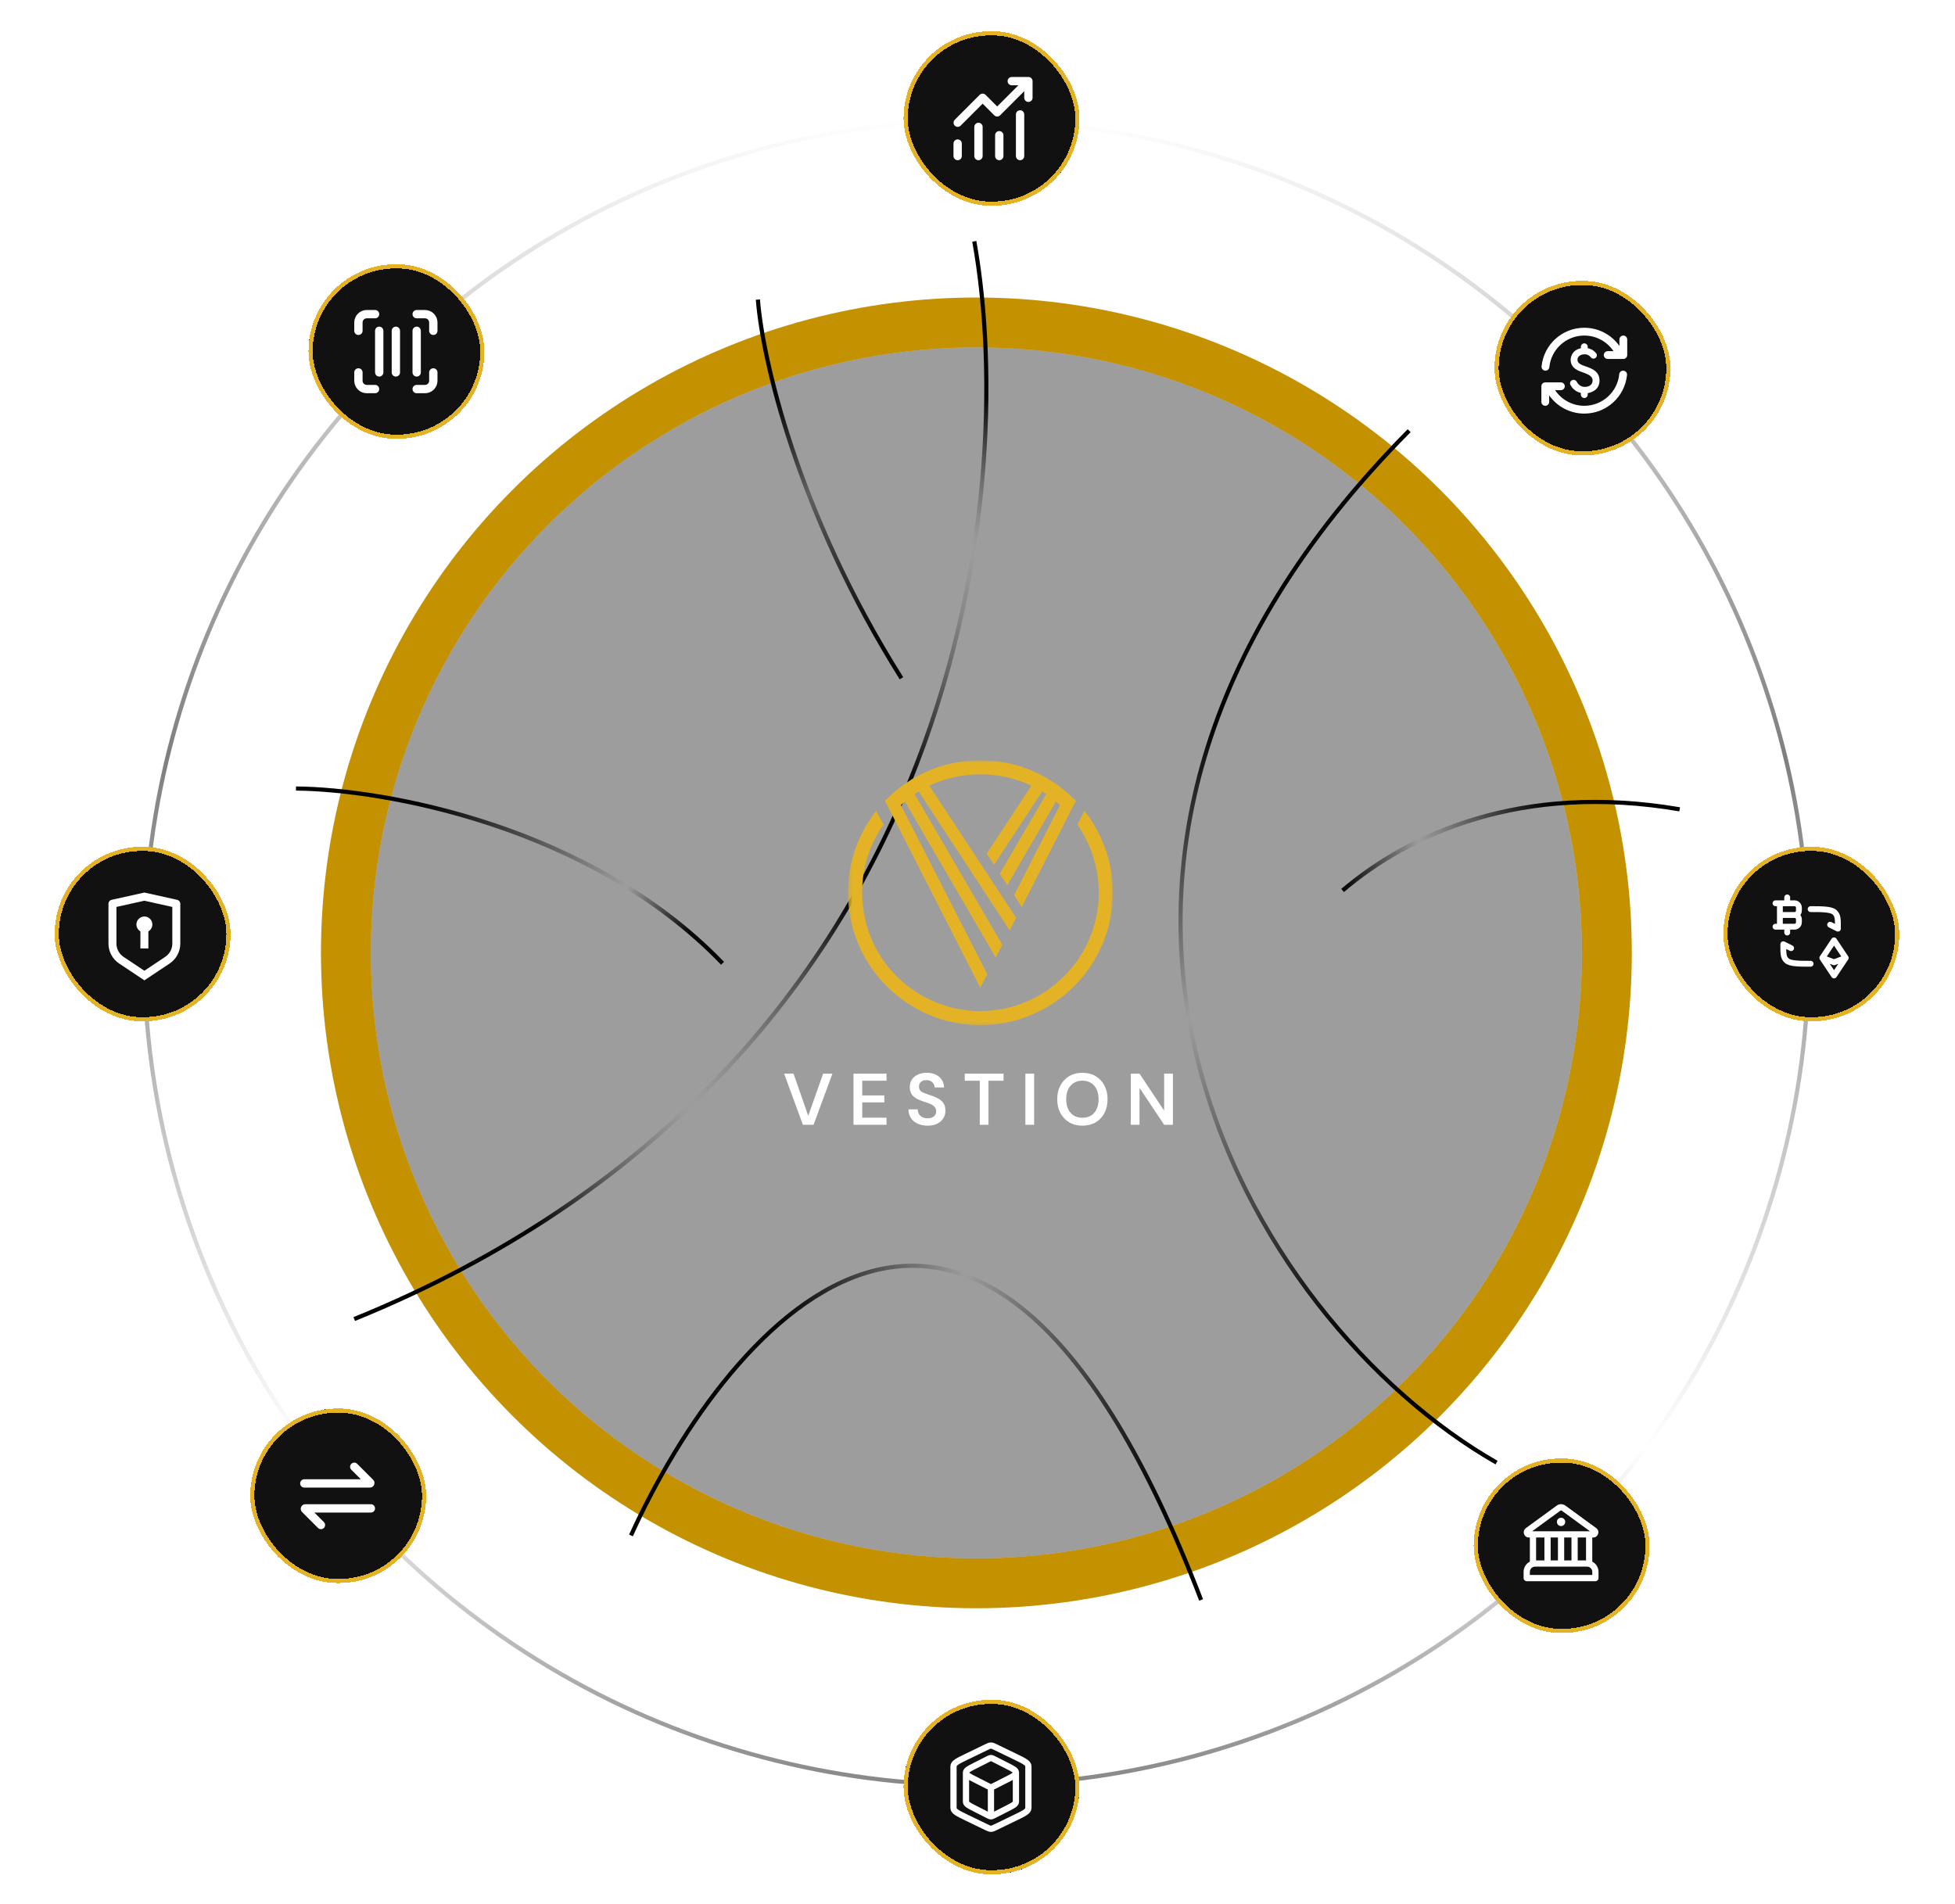 <svg width="501" height="488" viewBox="0 0 501 488" fill="none" xmlns="http://www.w3.org/2000/svg">
<circle cx="250.215" cy="244.213" r="161.564" stroke="url(#paint0_angular_711_4635)" stroke-width="12.797"/>
<circle cx="250.215" cy="244.213" r="213.286" stroke="url(#paint1_linear_711_4635)" stroke-opacity="0.5" stroke-width="1.066"/>
<path d="M161.701 393.513C186.94 337.881 251.495 263.302 307.802 410.043" stroke="url(#paint2_linear_711_4635)" stroke-width="1.066"/>
<path d="M383.518 374.851C320.067 338.592 249.788 222.565 361.123 110.376" stroke="url(#paint3_linear_711_4635)" stroke-width="1.066"/>
<path d="M430.441 207.422C389.917 200.49 361.123 213.714 344.061 228.217" stroke="url(#paint4_linear_711_4635)" stroke-width="1.066"/>
<path d="M249.681 61.854C261.412 127.617 246.055 274.926 90.783 338.059" stroke="url(#paint5_linear_711_4635)" stroke-width="1.066"/>
<path d="M194.227 76.784C195.293 91.358 204.144 131.172 231.018 173.829" stroke="url(#paint6_linear_711_4635)" stroke-width="1.066"/>
<path d="M75.853 202.089C98.071 202.267 151.037 211.474 185.163 246.879" stroke="url(#paint7_linear_711_4635)" stroke-width="1.066"/>
<circle cx="250.214" cy="244.213" r="155.165" fill="#0C0C0C" fill-opacity="0.4"/>
<mask id="mask0_711_4635" style="mask-type:luminance" maskUnits="userSpaceOnUse" x="217" y="194" width="69" height="69">
<path d="M217.304 194.855H285.257V262.808H217.304V194.855Z" fill="white"/>
</mask>
<g mask="url(#mask0_711_4635)">
<path d="M251.205 262.738C260.64 262.738 269.059 258.882 275.235 252.787C281.412 246.608 285.186 238.109 285.186 228.756C285.186 220.853 282.445 213.562 277.896 207.821L276.091 211.337C279.526 216.318 281.59 222.321 281.59 228.756C281.59 237.158 278.155 244.722 272.67 250.207C267.185 255.692 259.622 259.127 251.219 259.127C242.896 259.127 235.253 255.692 229.768 250.207C224.283 244.722 220.929 237.158 220.929 228.756C220.929 222.321 222.898 216.306 226.428 211.337L224.513 207.806C220.047 213.562 217.304 220.853 217.304 228.756C217.304 238.109 221.078 246.608 227.255 252.787C233.352 258.882 241.85 262.738 251.205 262.738ZM234.384 203.516L256.866 242.142L255.155 245.401L231.899 205.404C231.559 205.661 231.207 206.001 230.868 206.355L253.01 249.691L251.205 253.124L228.545 208.676L226.739 205.241C226.917 205.065 227.079 204.901 227.255 204.806C233.352 198.63 241.85 194.855 251.205 194.855C260.64 194.855 269.059 198.63 275.235 204.806C275.411 204.887 275.575 205.065 275.751 205.241L274.801 206.951L273.945 208.661L261.849 232.435L259.88 229.435L271.637 206.355C271.297 206.015 270.945 205.661 270.606 205.404L258.156 226.855L256.187 223.936L268.121 203.516C267.781 203.259 267.429 203.081 267.09 202.824L254.735 221.615L252.847 218.776L264.334 201.371C260.383 199.485 255.93 198.452 251.205 198.452C246.575 198.452 242.109 199.485 238.158 201.371L260.383 235.191L258.754 238.448L235.415 202.837C235.063 203.096 234.723 203.259 234.384 203.516Z" fill="#E4B325"/>
</g>
<path d="M205.756 288.273L200.943 275.163H203.359L207.123 285.969L210.944 275.163H213.322L208.491 288.273H205.756ZM218.722 288.273V275.163H227.187V276.98H220.969V280.744H226.625V282.523H220.969V286.456H227.187V288.273H218.722ZM237.695 288.497C236.746 288.497 235.903 288.329 235.167 287.992C234.43 287.655 233.856 287.174 233.444 286.55C233.032 285.926 232.82 285.183 232.807 284.321H235.186C235.186 284.758 235.285 285.151 235.485 285.501C235.697 285.838 235.985 286.107 236.347 286.306C236.721 286.506 237.171 286.606 237.695 286.606C238.144 286.606 238.531 286.537 238.856 286.4C239.193 286.25 239.449 286.044 239.624 285.782C239.811 285.507 239.905 285.189 239.905 284.827C239.905 284.415 239.805 284.078 239.605 283.816C239.418 283.541 239.156 283.31 238.819 283.123C238.482 282.935 238.095 282.773 237.658 282.636C237.221 282.486 236.759 282.33 236.272 282.168C235.235 281.818 234.455 281.375 233.931 280.838C233.406 280.289 233.144 279.558 233.144 278.647C233.144 277.885 233.325 277.23 233.687 276.68C234.049 276.131 234.555 275.707 235.204 275.407C235.866 275.095 236.628 274.939 237.489 274.939C238.363 274.939 239.125 275.095 239.774 275.407C240.435 275.719 240.954 276.156 241.328 276.718C241.715 277.267 241.915 277.929 241.927 278.703H239.53C239.518 278.378 239.43 278.079 239.268 277.804C239.106 277.517 238.869 277.286 238.556 277.111C238.257 276.924 237.889 276.83 237.452 276.83C237.077 276.818 236.74 276.88 236.44 277.017C236.153 277.142 235.922 277.33 235.747 277.579C235.585 277.816 235.504 278.116 235.504 278.478C235.504 278.828 235.579 279.121 235.729 279.358C235.891 279.583 236.122 279.777 236.422 279.939C236.721 280.089 237.071 280.232 237.47 280.37C237.87 280.507 238.307 280.657 238.781 280.819C239.43 281.031 240.017 281.294 240.542 281.606C241.078 281.905 241.503 282.299 241.815 282.786C242.127 283.272 242.283 283.903 242.283 284.677C242.283 285.351 242.108 285.982 241.759 286.568C241.409 287.143 240.897 287.611 240.223 287.973C239.549 288.323 238.706 288.497 237.695 288.497ZM251.084 288.273V276.98H247.226V275.163H257.17V276.98H253.312V288.273H251.084ZM262.768 288.273V275.163H265.015V288.273H262.768ZM277.371 288.497C276.11 288.497 274.992 288.217 274.018 287.655C273.057 287.08 272.302 286.288 271.752 285.276C271.203 284.253 270.928 283.066 270.928 281.718C270.928 280.382 271.203 279.209 271.752 278.197C272.302 277.174 273.057 276.374 274.018 275.8C274.992 275.226 276.11 274.939 277.371 274.939C278.657 274.939 279.786 275.226 280.76 275.8C281.734 276.374 282.489 277.174 283.026 278.197C283.563 279.209 283.832 280.382 283.832 281.718C283.832 283.066 283.563 284.253 283.026 285.276C282.489 286.288 281.734 287.08 280.76 287.655C279.786 288.217 278.657 288.497 277.371 288.497ZM277.389 286.475C278.226 286.475 278.956 286.288 279.58 285.913C280.205 285.526 280.685 284.977 281.022 284.265C281.36 283.553 281.528 282.704 281.528 281.718C281.528 280.732 281.36 279.883 281.022 279.171C280.685 278.459 280.205 277.916 279.58 277.542C278.956 277.155 278.226 276.961 277.389 276.961C276.553 276.961 275.822 277.155 275.198 277.542C274.574 277.916 274.087 278.459 273.737 279.171C273.4 279.883 273.232 280.732 273.232 281.718C273.232 282.704 273.4 283.553 273.737 284.265C274.087 284.977 274.574 285.526 275.198 285.913C275.822 286.288 276.553 286.475 277.389 286.475ZM289.773 288.273V275.163H292.02L298.331 284.64V275.163H300.579V288.273H298.331L292.02 278.815V288.273H289.773Z" fill="white"/>
<g filter="url(#filter0_d_711_4635)">
<rect x="231.552" y="7.999" width="45.085" height="44.733" rx="22.366" fill="#111111" shape-rendering="crispEdges"/>
<rect x="232.085" y="8.532" width="44.019" height="43.666" rx="21.833" stroke="#E4B325" stroke-width="1.066" shape-rendering="crispEdges"/>
<path d="M259.279 21.862C258.996 21.862 258.725 21.75 258.525 21.55C258.325 21.35 258.212 21.078 258.212 20.796C258.212 20.513 258.325 20.242 258.525 20.042C258.725 19.842 258.996 19.729 259.279 19.729H263.544C263.827 19.729 264.098 19.842 264.298 20.042C264.498 20.242 264.611 20.513 264.611 20.796V25.061C264.611 25.344 264.498 25.616 264.298 25.816C264.098 26.015 263.827 26.128 263.544 26.128C263.262 26.128 262.99 26.015 262.79 25.816C262.59 25.616 262.478 25.344 262.478 25.061V23.37L256.3 29.548C256.1 29.748 255.829 29.86 255.546 29.86C255.263 29.86 254.992 29.748 254.792 29.548L251.814 26.569L246.169 32.214C245.968 32.408 245.699 32.516 245.419 32.513C245.139 32.511 244.872 32.399 244.674 32.201C244.476 32.003 244.364 31.736 244.362 31.456C244.359 31.177 244.467 30.907 244.661 30.706L251.06 24.307C251.26 24.108 251.531 23.995 251.814 23.995C252.096 23.995 252.368 24.108 252.568 24.307L255.546 27.286L260.97 21.862H259.279ZM246.481 36.792V39.991C246.481 40.274 246.369 40.545 246.169 40.745C245.969 40.946 245.698 41.058 245.415 41.058C245.132 41.058 244.861 40.946 244.661 40.745C244.461 40.545 244.349 40.274 244.349 39.991V36.792C244.349 36.509 244.461 36.238 244.661 36.038C244.861 35.838 245.132 35.726 245.415 35.726C245.698 35.726 245.969 35.838 246.169 36.038C246.369 36.238 246.481 36.509 246.481 36.792ZM251.814 32.526C251.814 32.244 251.701 31.972 251.501 31.772C251.301 31.572 251.03 31.46 250.747 31.46C250.464 31.46 250.193 31.572 249.993 31.772C249.793 31.972 249.681 32.244 249.681 32.526V39.991C249.681 40.274 249.793 40.545 249.993 40.745C250.193 40.946 250.464 41.058 250.747 41.058C251.03 41.058 251.301 40.946 251.501 40.745C251.701 40.545 251.814 40.274 251.814 39.991V32.526ZM256.079 33.593C256.362 33.593 256.633 33.705 256.833 33.905C257.033 34.105 257.146 34.376 257.146 34.659V39.991C257.146 40.274 257.033 40.545 256.833 40.745C256.633 40.946 256.362 41.058 256.079 41.058C255.797 41.058 255.525 40.946 255.325 40.745C255.125 40.545 255.013 40.274 255.013 39.991V34.659C255.013 34.376 255.125 34.105 255.325 33.905C255.525 33.705 255.797 33.593 256.079 33.593ZM262.478 29.327C262.478 29.044 262.366 28.773 262.166 28.573C261.966 28.373 261.694 28.261 261.412 28.261C261.129 28.261 260.857 28.373 260.657 28.573C260.457 28.773 260.345 29.044 260.345 29.327V39.991C260.345 40.274 260.457 40.545 260.657 40.745C260.857 40.946 261.129 41.058 261.412 41.058C261.694 41.058 261.966 40.946 262.166 40.745C262.366 40.545 262.478 40.274 262.478 39.991V29.327Z" fill="white"/>
</g>
<g filter="url(#filter1_d_711_4635)">
<rect x="231.552" y="435.637" width="45.085" height="44.733" rx="22.366" fill="#111111" shape-rendering="crispEdges"/>
<rect x="232.085" y="436.17" width="44.019" height="43.666" rx="21.833" stroke="#E4B325" stroke-width="1.066" shape-rendering="crispEdges"/>
<path d="M253.947 465.498C254.171 465.498 254.378 465.392 254.793 465.181L258.131 463.485C259.608 462.735 260.346 462.359 260.346 461.765V454.3M253.947 465.498C253.723 465.498 253.517 465.392 253.102 465.181L249.764 463.485C248.287 462.735 247.549 462.359 247.549 461.765V454.3M253.947 465.498V458.033M260.346 454.3C260.346 453.706 259.608 453.33 258.131 452.58L254.793 450.884C254.378 450.673 254.171 450.568 253.947 450.568C253.723 450.568 253.517 450.673 253.102 450.884L249.764 452.58C248.287 453.331 247.549 453.706 247.549 454.3M260.346 454.3C260.346 454.894 259.608 455.271 258.131 456.02L254.793 457.716C254.378 457.927 254.17 458.033 253.947 458.033M247.549 454.3C247.549 454.894 248.287 455.271 249.764 456.02L253.102 457.716C253.517 457.927 253.725 458.033 253.947 458.033" stroke="white" stroke-width="1.6" stroke-linecap="round" stroke-linejoin="round"/>
<path d="M255.217 468.245L260.222 465.822C262.437 464.751 263.545 464.214 263.545 463.365V452.701C263.545 451.852 262.437 451.315 260.222 450.244L255.217 447.821C254.594 447.519 254.282 447.368 253.947 447.368C253.613 447.368 253.301 447.519 252.678 447.821L247.673 450.244C245.458 451.314 244.35 451.852 244.35 452.701V463.365C244.35 464.214 245.458 464.75 247.673 465.822L252.678 468.245C253.301 468.547 253.613 468.697 253.947 468.697C254.282 468.697 254.594 468.547 255.217 468.245Z" stroke="white" stroke-width="1.6" stroke-linecap="round" stroke-linejoin="round"/>
</g>
<g filter="url(#filter2_d_711_4635)">
<rect x="382.985" y="71.985" width="45.085" height="44.733" rx="22.366" fill="#111111" shape-rendering="crispEdges"/>
<rect x="383.519" y="72.518" width="44.019" height="43.666" rx="21.833" stroke="#E4B325" stroke-width="1.066" shape-rendering="crispEdges"/>
<path d="M406.001 106C411.701 106 416.391 101.66 416.951 96.1C417.011 95.51 416.541 94.999 415.951 94.999C415.441 94.999 415.011 95.379 414.961 95.879C414.521 100.44 410.671 104 406.001 104C402.881 104 400.131 102.41 398.521 99.999H400.001C400.551 99.999 401.001 99.549 401.001 98.999C401.001 98.45 400.551 97.999 400.001 97.999H396.001C395.451 97.999 395.001 98.45 395.001 98.999V103C395.001 103.55 395.451 104 396.001 104C396.551 104 397.001 103.55 397.001 103V101.33C398.991 104.15 402.281 106 406.001 106ZM406.001 83.999C400.301 83.999 395.611 88.34 395.051 93.9C395.001 94.49 395.461 94.999 396.051 94.999C396.561 94.999 396.991 94.62 397.041 94.12C397.481 89.559 401.331 85.999 406.001 85.999C409.121 85.999 411.871 87.59 413.481 89.999H412.001C411.451 89.999 411.001 90.45 411.001 90.999C411.001 91.549 411.451 91.999 412.001 91.999H416.001C416.551 91.999 417.001 91.549 417.001 90.999V86.999C417.001 86.45 416.551 85.999 416.001 85.999C415.451 85.999 415.001 86.45 415.001 86.999V88.669C413.985 87.226 412.638 86.049 411.071 85.236C409.505 84.423 407.766 83.999 406.001 83.999ZM405.121 88.879C405.121 88.389 405.521 87.999 406.001 87.999C406.481 87.999 406.881 88.389 406.881 88.879V89.249C407.951 89.439 408.631 90.01 409.041 90.549C409.381 90.99 409.201 91.629 408.681 91.85C408.321 91.999 407.901 91.879 407.661 91.57C407.381 91.189 406.881 90.799 406.061 90.799C405.361 90.799 404.251 91.169 404.251 92.189C404.251 93.139 405.111 93.499 406.891 94.09C409.291 94.919 409.901 96.139 409.901 97.54C409.901 100.16 407.401 100.67 406.881 100.76V101.13C406.881 101.61 406.491 102.01 406.001 102.01C405.511 102.01 405.121 101.62 405.121 101.13V100.71C404.491 100.56 403.191 100.1 402.431 98.609C402.201 98.169 402.461 97.59 402.921 97.409C403.331 97.249 403.821 97.4 404.031 97.79C404.351 98.4 404.981 99.159 406.151 99.159C407.081 99.159 408.131 98.68 408.131 97.549C408.131 96.59 407.431 96.09 405.851 95.519C404.751 95.129 402.501 94.49 402.501 92.21C402.501 92.109 402.511 89.809 405.121 89.249V88.879Z" fill="white"/>
</g>
<g filter="url(#filter3_d_711_4635)">
<rect x="64.122" y="360.987" width="45.085" height="44.733" rx="22.366" fill="#111111" shape-rendering="crispEdges"/>
<rect x="64.655" y="361.521" width="44.019" height="43.666" rx="21.833" stroke="#E4B325" stroke-width="1.066" shape-rendering="crispEdges"/>
<g clip-path="url(#clip0_711_4635)">
<path d="M95.049 385.515C95.321 385.515 95.582 385.619 95.78 385.806C95.978 385.993 96.097 386.248 96.112 386.519C96.128 386.79 96.04 387.057 95.866 387.266C95.691 387.474 95.444 387.608 95.174 387.64L95.049 387.648H80.561L83.006 390.093C83.197 390.285 83.308 390.543 83.316 390.813C83.325 391.084 83.23 391.348 83.05 391.551C82.871 391.754 82.621 391.882 82.352 391.908C82.082 391.933 81.812 391.855 81.598 391.69L81.498 391.601L77.413 387.517C76.704 386.809 77.159 385.615 78.121 385.521L78.243 385.515H95.049ZM90.029 375.163C90.213 374.98 90.457 374.869 90.716 374.853C90.976 374.837 91.232 374.915 91.437 375.075L91.537 375.163L95.622 379.248C96.331 379.956 95.877 381.149 94.915 381.243L94.792 381.249H77.986C77.714 381.249 77.453 381.145 77.255 380.958C77.058 380.772 76.939 380.517 76.923 380.245C76.907 379.974 76.995 379.707 77.169 379.498C77.344 379.29 77.591 379.156 77.861 379.124L77.986 379.116H92.475L90.029 376.671C89.829 376.471 89.717 376.2 89.717 375.917C89.717 375.634 89.829 375.363 90.029 375.163Z" fill="white"/>
</g>
</g>
<g filter="url(#filter4_d_711_4635)">
<rect x="79.053" y="67.719" width="45.085" height="44.733" rx="22.366" fill="#111111" shape-rendering="crispEdges"/>
<rect x="79.586" y="68.252" width="44.019" height="43.666" rx="21.833" stroke="#E4B325" stroke-width="1.066" shape-rendering="crispEdges"/>
<path d="M91.85 84.782V82.649C91.85 82.084 92.074 81.541 92.474 81.141C92.874 80.741 93.417 80.516 93.983 80.516H96.115M106.78 80.516H108.912C109.478 80.516 110.021 80.741 110.421 81.141C110.821 81.541 111.045 82.084 111.045 82.649V84.782M111.045 95.446V97.579C111.045 98.145 110.821 98.687 110.421 99.087C110.021 99.487 109.478 99.712 108.912 99.712H106.78M96.115 99.712H93.983C93.417 99.712 92.874 99.487 92.474 99.087C92.074 98.687 91.85 98.145 91.85 97.579V95.446M97.182 84.782V95.446M101.447 84.782V95.446M106.78 84.782V95.446" stroke="white" stroke-width="2.133" stroke-linecap="round" stroke-linejoin="round"/>
</g>
<g filter="url(#filter5_d_711_4635)">
<rect x="377.652" y="373.784" width="45.085" height="44.733" rx="22.366" fill="#111111" shape-rendering="crispEdges"/>
<rect x="378.186" y="374.318" width="44.019" height="43.666" rx="21.833" stroke="#E4B325" stroke-width="1.066" shape-rendering="crispEdges"/>
<path d="M401.114 390.047C401.114 390.33 401.001 390.601 400.801 390.801C400.601 391.001 400.33 391.114 400.047 391.114C399.764 391.114 399.493 391.001 399.293 390.801C399.093 390.601 398.981 390.33 398.981 390.047C398.981 389.764 399.093 389.493 399.293 389.293C399.493 389.093 399.764 388.981 400.047 388.981C400.33 388.981 400.601 389.093 400.801 389.293C401.001 389.493 401.114 389.764 401.114 390.047ZM401.148 385.861C400.828 385.628 400.443 385.502 400.047 385.502C399.651 385.502 399.266 385.628 398.947 385.861L391.033 391.636C389.99 392.397 390.528 394.046 391.817 394.046H392.049V400.232C391.567 400.477 391.163 400.851 390.881 401.313C390.598 401.774 390.449 402.304 390.449 402.844V404.444C390.449 404.884 390.808 405.244 391.249 405.244H408.845C409.057 405.244 409.261 405.16 409.411 405.01C409.561 404.86 409.645 404.656 409.645 404.444V402.844C409.645 402.304 409.496 401.774 409.213 401.313C408.931 400.851 408.527 400.477 408.045 400.232V394.046H408.277C409.567 394.046 410.104 392.397 409.062 391.636L401.148 385.861ZM399.889 387.153C399.935 387.12 399.99 387.102 400.047 387.102C400.103 387.102 400.158 387.12 400.204 387.153L407.459 392.447H392.635L399.889 387.153ZM406.446 394.046V399.912H404.313V394.046H406.446ZM402.713 394.046V399.912H400.847V394.046H402.713ZM399.247 394.046V399.912H397.381V394.046H399.247ZM393.382 401.511H406.712C407.448 401.511 408.045 402.109 408.045 402.844V403.644H392.049V402.844C392.049 402.109 392.646 401.511 393.382 401.511ZM393.649 399.912V394.046H395.781V399.912H393.649Z" fill="white"/>
</g>
<g filter="url(#filter6_d_711_4635)">
<rect x="441.639" y="217.019" width="45.085" height="44.733" rx="22.366" fill="#111111" shape-rendering="crispEdges"/>
<rect x="442.172" y="217.553" width="44.019" height="43.666" rx="21.833" stroke="#E4B325" stroke-width="1.066" shape-rendering="crispEdges"/>
<path d="M456.125 237.5V231.5M458 231.5V230M458 239V237.5M456.125 234.5H459.875M459.875 234.5C460.496 234.5 461 235.004 461 235.625V236.375C461 236.996 460.496 237.5 459.875 237.5H455M459.875 234.5C460.496 234.5 461 233.996 461 233.375V232.625C461 232.004 460.496 231.5 459.875 231.5H455M467 245.5L470 241L473 245.5M467 245.5L470 250L473 245.5M467 245.5L470 246.625L473 245.5M464 233C466.828 233 469.243 233 470.121 233.799C470.999 234.598 471 235.429 471 238L469 237M464 247C461.172 247 458.757 247 457.879 246.201C457.001 245.402 457 244.571 457 242L459 243" stroke="white" stroke-width="1.5" stroke-linecap="round" stroke-linejoin="round"/>
</g>
<g filter="url(#filter7_d_711_4635)">
<rect x="14" y="217.019" width="45.085" height="44.733" rx="22.366" fill="#111111" shape-rendering="crispEdges"/>
<rect x="14.533" y="217.553" width="44.019" height="43.666" rx="21.833" stroke="#E4B325" stroke-width="1.066" shape-rendering="crispEdges"/>
<g clip-path="url(#clip1_711_4635)">
<path d="M37.001 228.75L45.404 230.617C45.872 230.722 46.205 231.136 46.205 231.616V241.83C46.205 242.84 45.956 243.834 45.479 244.724C45.003 245.615 44.314 246.374 43.473 246.934L37.001 251.25L30.528 246.934C29.688 246.374 28.999 245.615 28.523 244.724C28.046 243.834 27.797 242.84 27.797 241.83V231.615C27.797 231.136 28.13 230.721 28.598 230.617L37.001 228.75ZM37.001 230.845L29.841 232.435V241.83C29.841 243.198 30.525 244.474 31.664 245.233L37.001 248.79L42.338 245.232C42.898 244.858 43.358 244.352 43.676 243.758C43.994 243.164 44.16 242.5 44.16 241.827V232.438L37.001 230.845ZM37.001 234.885C37.451 234.885 37.888 235.034 38.245 235.308C38.602 235.582 38.858 235.966 38.975 236.4C39.092 236.835 39.062 237.296 38.89 237.712C38.719 238.127 38.415 238.475 38.025 238.701L38.024 243.066H35.978V238.701C35.589 238.475 35.285 238.128 35.114 237.712C34.942 237.297 34.913 236.837 35.029 236.402C35.145 235.968 35.402 235.585 35.758 235.311C36.115 235.037 36.551 234.888 37.001 234.888V234.885Z" fill="white"/>
</g>
</g>
<defs>
<filter id="filter0_d_711_4635" x="217.996" y="-5.556" width="72.196" height="71.844" filterUnits="userSpaceOnUse" color-interpolation-filters="sRGB">
<feFlood flood-opacity="0" result="BackgroundImageFix"/>
<feColorMatrix in="SourceAlpha" type="matrix" values="0 0 0 0 0 0 0 0 0 0 0 0 0 0 0 0 0 0 127 0" result="hardAlpha"/>
<feOffset/>
<feGaussianBlur stdDeviation="6.778"/>
<feComposite in2="hardAlpha" operator="out"/>
<feColorMatrix type="matrix" values="0 0 0 0 0.894 0 0 0 0 0.702 0 0 0 0 0.145 0 0 0 0.45 0"/>
<feBlend mode="normal" in2="BackgroundImageFix" result="effect1_dropShadow_711_4635"/>
<feBlend mode="normal" in="SourceGraphic" in2="effect1_dropShadow_711_4635" result="shape"/>
</filter>
<filter id="filter1_d_711_4635" x="217.996" y="422.082" width="72.196" height="71.844" filterUnits="userSpaceOnUse" color-interpolation-filters="sRGB">
<feFlood flood-opacity="0" result="BackgroundImageFix"/>
<feColorMatrix in="SourceAlpha" type="matrix" values="0 0 0 0 0 0 0 0 0 0 0 0 0 0 0 0 0 0 127 0" result="hardAlpha"/>
<feOffset/>
<feGaussianBlur stdDeviation="6.778"/>
<feComposite in2="hardAlpha" operator="out"/>
<feColorMatrix type="matrix" values="0 0 0 0 0.894 0 0 0 0 0.702 0 0 0 0 0.145 0 0 0 0.45 0"/>
<feBlend mode="normal" in2="BackgroundImageFix" result="effect1_dropShadow_711_4635"/>
<feBlend mode="normal" in="SourceGraphic" in2="effect1_dropShadow_711_4635" result="shape"/>
</filter>
<filter id="filter2_d_711_4635" x="369.43" y="58.429" width="72.196" height="71.844" filterUnits="userSpaceOnUse" color-interpolation-filters="sRGB">
<feFlood flood-opacity="0" result="BackgroundImageFix"/>
<feColorMatrix in="SourceAlpha" type="matrix" values="0 0 0 0 0 0 0 0 0 0 0 0 0 0 0 0 0 0 127 0" result="hardAlpha"/>
<feOffset/>
<feGaussianBlur stdDeviation="6.778"/>
<feComposite in2="hardAlpha" operator="out"/>
<feColorMatrix type="matrix" values="0 0 0 0 0.894 0 0 0 0 0.702 0 0 0 0 0.145 0 0 0 0.45 0"/>
<feBlend mode="normal" in2="BackgroundImageFix" result="effect1_dropShadow_711_4635"/>
<feBlend mode="normal" in="SourceGraphic" in2="effect1_dropShadow_711_4635" result="shape"/>
</filter>
<filter id="filter3_d_711_4635" x="50.567" y="347.432" width="72.196" height="71.844" filterUnits="userSpaceOnUse" color-interpolation-filters="sRGB">
<feFlood flood-opacity="0" result="BackgroundImageFix"/>
<feColorMatrix in="SourceAlpha" type="matrix" values="0 0 0 0 0 0 0 0 0 0 0 0 0 0 0 0 0 0 127 0" result="hardAlpha"/>
<feOffset/>
<feGaussianBlur stdDeviation="6.778"/>
<feComposite in2="hardAlpha" operator="out"/>
<feColorMatrix type="matrix" values="0 0 0 0 0.894 0 0 0 0 0.702 0 0 0 0 0.145 0 0 0 0.45 0"/>
<feBlend mode="normal" in2="BackgroundImageFix" result="effect1_dropShadow_711_4635"/>
<feBlend mode="normal" in="SourceGraphic" in2="effect1_dropShadow_711_4635" result="shape"/>
</filter>
<filter id="filter4_d_711_4635" x="65.497" y="54.164" width="72.196" height="71.844" filterUnits="userSpaceOnUse" color-interpolation-filters="sRGB">
<feFlood flood-opacity="0" result="BackgroundImageFix"/>
<feColorMatrix in="SourceAlpha" type="matrix" values="0 0 0 0 0 0 0 0 0 0 0 0 0 0 0 0 0 0 127 0" result="hardAlpha"/>
<feOffset/>
<feGaussianBlur stdDeviation="6.778"/>
<feComposite in2="hardAlpha" operator="out"/>
<feColorMatrix type="matrix" values="0 0 0 0 0.894 0 0 0 0 0.702 0 0 0 0 0.145 0 0 0 0.45 0"/>
<feBlend mode="normal" in2="BackgroundImageFix" result="effect1_dropShadow_711_4635"/>
<feBlend mode="normal" in="SourceGraphic" in2="effect1_dropShadow_711_4635" result="shape"/>
</filter>
<filter id="filter5_d_711_4635" x="364.097" y="360.229" width="72.196" height="71.844" filterUnits="userSpaceOnUse" color-interpolation-filters="sRGB">
<feFlood flood-opacity="0" result="BackgroundImageFix"/>
<feColorMatrix in="SourceAlpha" type="matrix" values="0 0 0 0 0 0 0 0 0 0 0 0 0 0 0 0 0 0 127 0" result="hardAlpha"/>
<feOffset/>
<feGaussianBlur stdDeviation="6.778"/>
<feComposite in2="hardAlpha" operator="out"/>
<feColorMatrix type="matrix" values="0 0 0 0 0.894 0 0 0 0 0.702 0 0 0 0 0.145 0 0 0 0.45 0"/>
<feBlend mode="normal" in2="BackgroundImageFix" result="effect1_dropShadow_711_4635"/>
<feBlend mode="normal" in="SourceGraphic" in2="effect1_dropShadow_711_4635" result="shape"/>
</filter>
<filter id="filter6_d_711_4635" x="428.083" y="203.464" width="72.196" height="71.844" filterUnits="userSpaceOnUse" color-interpolation-filters="sRGB">
<feFlood flood-opacity="0" result="BackgroundImageFix"/>
<feColorMatrix in="SourceAlpha" type="matrix" values="0 0 0 0 0 0 0 0 0 0 0 0 0 0 0 0 0 0 127 0" result="hardAlpha"/>
<feOffset/>
<feGaussianBlur stdDeviation="6.778"/>
<feComposite in2="hardAlpha" operator="out"/>
<feColorMatrix type="matrix" values="0 0 0 0 0.894 0 0 0 0 0.702 0 0 0 0 0.145 0 0 0 0.45 0"/>
<feBlend mode="normal" in2="BackgroundImageFix" result="effect1_dropShadow_711_4635"/>
<feBlend mode="normal" in="SourceGraphic" in2="effect1_dropShadow_711_4635" result="shape"/>
</filter>
<filter id="filter7_d_711_4635" x="0.445" y="203.464" width="72.196" height="71.844" filterUnits="userSpaceOnUse" color-interpolation-filters="sRGB">
<feFlood flood-opacity="0" result="BackgroundImageFix"/>
<feColorMatrix in="SourceAlpha" type="matrix" values="0 0 0 0 0 0 0 0 0 0 0 0 0 0 0 0 0 0 127 0" result="hardAlpha"/>
<feOffset/>
<feGaussianBlur stdDeviation="6.778"/>
<feComposite in2="hardAlpha" operator="out"/>
<feColorMatrix type="matrix" values="0 0 0 0 0.894 0 0 0 0 0.702 0 0 0 0 0.145 0 0 0 0.45 0"/>
<feBlend mode="normal" in2="BackgroundImageFix" result="effect1_dropShadow_711_4635"/>
<feBlend mode="normal" in="SourceGraphic" in2="effect1_dropShadow_711_4635" result="shape"/>
</filter>
<radialGradient id="paint0_angular_711_4635" cx="0" cy="0" r="1" gradientUnits="userSpaceOnUse" gradientTransform="translate(250.215 244.213) rotate(90) scale(167.963)">
<stop offset="0.033" stop-color="#FFBE00"/>
<stop offset="0.25" stop-color="#EEDF55"/>
<stop offset="0.636" stop-color="#C49100"/>
</radialGradient>
<linearGradient id="paint1_linear_711_4635" x1="250.215" y1="30.394" x2="250.215" y2="547.612" gradientUnits="userSpaceOnUse">
<stop stop-color="white"/>
<stop offset="0.316"/>
<stop offset="0.659" stop-color="white"/>
<stop offset="0.837"/>
</linearGradient>
<linearGradient id="paint2_linear_711_4635" x1="308.335" y1="410.042" x2="162.234" y2="394.046" gradientUnits="userSpaceOnUse">
<stop/>
<stop offset="0.095"/>
<stop offset="0.475" stop-color="white"/>
<stop offset="0.789"/>
<stop offset="1"/>
</linearGradient>
<linearGradient id="paint3_linear_711_4635" x1="360.59" y1="110.376" x2="382.985" y2="374.851" gradientUnits="userSpaceOnUse">
<stop/>
<stop offset="0.268"/>
<stop offset="0.549" stop-color="white"/>
<stop offset="0.869"/>
<stop offset="1"/>
</linearGradient>
<linearGradient id="paint4_linear_711_4635" x1="430.975" y1="207.422" x2="344.594" y2="228.751" gradientUnits="userSpaceOnUse">
<stop/>
<stop offset="0.378"/>
<stop offset="0.756" stop-color="white"/>
<stop offset="1"/>
</linearGradient>
<linearGradient id="paint5_linear_711_4635" x1="249.681" y1="61.321" x2="90.783" y2="337.526" gradientUnits="userSpaceOnUse">
<stop/>
<stop offset="0.106"/>
<stop offset="0.216" stop-color="#FEFEFE" stop-opacity="0.403"/>
<stop offset="0.406"/>
<stop offset="0.511"/>
<stop offset="0.718" stop-color="white" stop-opacity="0.4"/>
<stop offset="0.865"/>
<stop offset="1"/>
</linearGradient>
<linearGradient id="paint6_linear_711_4635" x1="194.227" y1="76.251" x2="231.552" y2="174.895" gradientUnits="userSpaceOnUse">
<stop/>
<stop offset="0.238"/>
<stop offset="0.492" stop-color="#999999"/>
<stop offset="0.872"/>
<stop offset="1"/>
</linearGradient>
<linearGradient id="paint7_linear_711_4635" x1="75.853" y1="202.089" x2="202.759" y2="255.411" gradientUnits="userSpaceOnUse">
<stop offset="0.231"/>
<stop offset="0.639" stop-color="white"/>
<stop offset="0.781"/>
</linearGradient>
<clipPath id="clip0_711_4635">
<rect width="25.594" height="25.594" fill="white" transform="translate(73.722 370.586)"/>
</clipPath>
<clipPath id="clip1_711_4635">
<rect width="24" height="24" fill="white" transform="translate(25 228)"/>
</clipPath>
</defs>
</svg>
